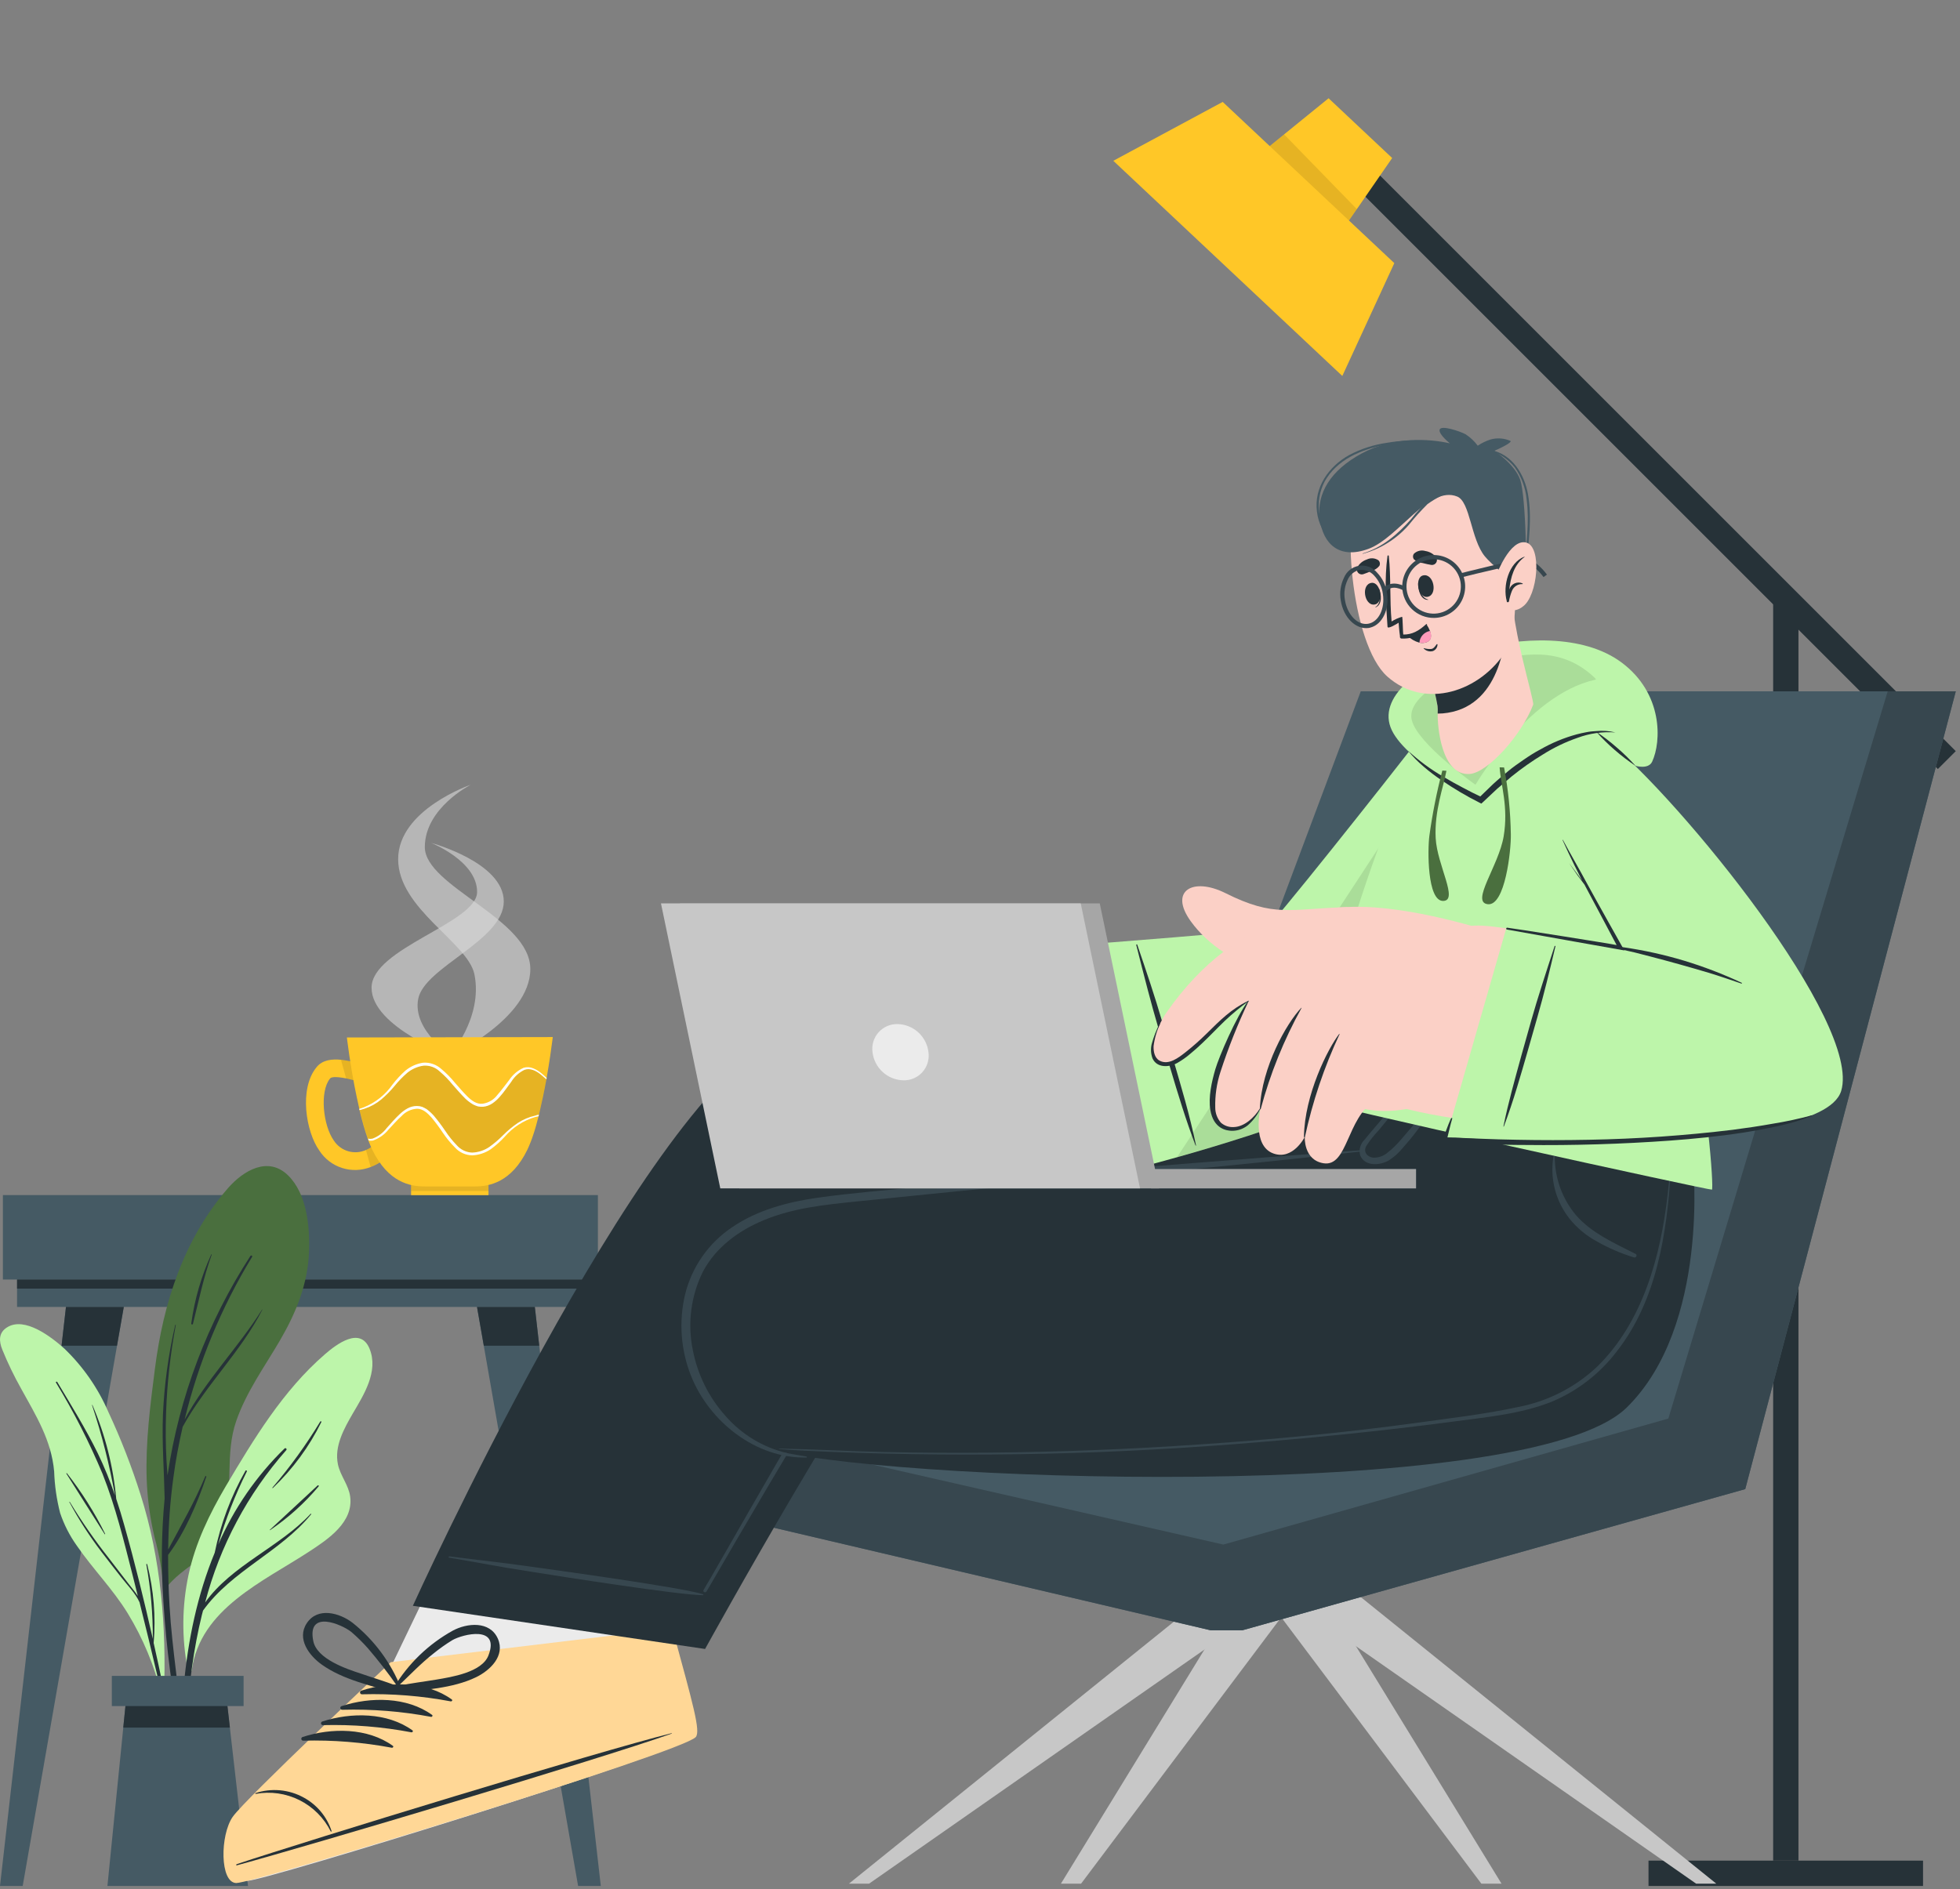 <svg width="418" height="403" viewBox="0 0 418 403" fill="none" xmlns="http://www.w3.org/2000/svg">
<rect x="0" y="0" width="418" height="403" fill="#808080" stroke="none"/>
<g id="6144339 1" clip-path="url(#clip0_102_136)">
<g id="Table">
<path id="Vector" d="M0.62 254.93H127.51V272.94H0.62V254.93Z" fill="#455A64"/>
<path id="Vector_2" d="M3.64 272.94H124.48V278.79H3.64V272.94Z" fill="#455A64"/>
<path id="Vector_3" d="M3.64 272.94H124.48V274.88H3.64V272.94Z" fill="#263238"/>
<path id="Vector_4" d="M123.29 402.3H128.13L114.06 278.79H101.73L123.29 402.3Z" fill="#455A64"/>
<path id="Vector_5" d="M101.73 278.79L103.18 287.06H115L114.06 278.79H101.73Z" fill="#263238"/>
<path id="Vector_6" d="M4.84 402.3H0L14.07 278.79H26.4L4.84 402.3Z" fill="#455A64"/>
<path id="Vector_7" d="M26.4 278.79L24.95 287.06H13.13L14.07 278.79H26.4Z" fill="#263238"/>
</g>
<g id="Plant">
<path id="Vector_8" d="M32.96 327.92C33.935 331.483 34.581 335.129 34.89 338.81C34.79 338.99 34.81 339.67 34.89 339.48C34.89 340.08 35.82 339.97 35.82 339.38C35.82 339 35.82 338.61 35.82 338.24C37.95 335.6 41.04 333.92 43.54 331.62C45.556 329.82 47.022 327.487 47.77 324.89C49.85 317.75 47.9 310.18 50.4 303.06C52.54 296.91 56.4 291.57 59.66 286.01C63.1 280.12 65.66 273.93 65.9 267.01C66.1 261.73 65.47 254.7 61.45 250.74C57.19 246.55 51.91 249.69 48.64 253.43C39.18 264.29 34.8 278.01 33.03 292.05C32.03 299.81 31.03 307.62 31.28 315.46C31.427 319.659 31.99 323.832 32.96 327.92V327.92Z" fill="#4A6F3E"/>
<path id="Vector_9" d="M34.85 341.66C34.332 334.332 34.419 326.974 35.11 319.66C35.105 319.647 35.102 319.634 35.102 319.62C35.102 319.606 35.105 319.593 35.11 319.58C34.99 313.64 34.52 307.71 34.75 301.76C35.037 295.32 35.914 288.92 37.37 282.64C37.37 282.57 37.5 282.59 37.49 282.64C36.327 288.812 35.635 295.063 35.42 301.34C35.3 304.7 35.32 308.06 35.5 311.42C35.55 312.51 35.66 313.61 35.73 314.71C38.202 298.015 44.235 282.048 53.42 267.89C53.55 267.7 53.89 267.89 53.77 268.1C47.206 278.86 42.349 290.573 39.37 302.82C43.92 294.39 50.79 287.46 55.89 279.36C55.89 279.31 55.99 279.36 55.96 279.36C51.38 288.36 43.82 295.49 38.96 304.36C38.13 307.98 37.44 311.63 36.96 315.31C36.277 320.355 35.913 325.439 35.87 330.53C38.64 325.35 41.51 320.39 43.78 314.91C43.84 314.77 44.05 314.91 44 315.01C42.07 320.7 39.48 326.83 35.85 331.69C35.85 335.29 35.94 338.89 36.15 342.49C36.72 352.09 38.36 361.57 39.15 371.14C39.157 371.198 39.14 371.257 39.103 371.303C39.067 371.349 39.014 371.378 38.955 371.385C38.897 371.392 38.838 371.375 38.792 371.338C38.746 371.302 38.717 371.248 38.71 371.19C36.757 361.445 35.468 351.579 34.85 341.66V341.66Z" fill="#263238"/>
<path id="Vector_10" d="M45.05 267.59C45.05 267.52 45.18 267.59 45.15 267.64C43.4 272.49 42.41 277.41 41.15 282.38C41.142 282.428 41.115 282.47 41.076 282.498C41.037 282.527 40.988 282.538 40.94 282.53C40.892 282.522 40.85 282.495 40.822 282.456C40.793 282.417 40.782 282.368 40.79 282.32C41.482 277.228 42.917 272.265 45.05 267.59V267.59Z" fill="#263238"/>
<path id="Vector_11" d="M0.5 287.92C1.657 290.765 2.993 293.534 4.5 296.21C7.66 301.95 10.96 307.21 11.55 313.89C11.651 316.877 12.077 319.845 12.82 322.74C13.652 325.21 14.841 327.545 16.35 329.67C19.78 334.67 24.05 338.95 27.23 344.13C30.525 349.527 32.961 355.404 34.45 361.55C34.53 361.89 35.06 361.8 34.98 361.46C34.979 361.437 34.979 361.413 34.98 361.39C34.986 361.367 34.986 361.343 34.98 361.32C35.49 347 34.34 332.56 29.98 318.84C28.073 312.807 25.775 306.904 23.1 301.17C20.903 296.101 17.722 291.52 13.74 287.69C11.07 285.29 5.29 280.74 1.5 283.15C-0.36 284.31 -0.22 286.14 0.5 287.92Z" fill="#BDF5AA"/>
<path id="Vector_12" d="M14.89 320.39C17.415 324.559 20.197 328.567 23.22 332.39C24.6 334.2 26.01 336 27.39 337.81C28.05 338.66 28.78 339.52 29.39 340.44C29.01 338.93 28.64 337.44 28.26 335.92C26.41 328.68 24.64 321.38 21.88 314.42C19.061 307.683 15.739 301.167 11.94 294.93C11.84 294.76 12.11 294.64 12.21 294.8C15.21 299.8 18.3 304.8 20.85 310C22.255 312.923 23.481 315.928 24.52 319C23.354 312.471 21.72 306.034 19.63 299.74C19.63 299.68 19.7 299.64 19.72 299.74C22.45 306.099 24.161 312.848 24.79 319.74V319.74C25.41 321.6 25.983 323.477 26.51 325.37C28.77 333.37 30.75 341.48 32.59 349.6C32.617 344.262 32.152 338.933 31.2 333.68C31.207 333.66 31.219 333.642 31.236 333.63C31.253 333.618 31.274 333.611 31.295 333.611C31.316 333.611 31.337 333.618 31.354 333.63C31.371 333.642 31.383 333.66 31.39 333.68C32.787 339.16 33.254 344.835 32.77 350.47C33.47 353.56 34.14 356.65 34.77 359.74C36.17 366.35 37.9 373.06 38.77 379.74C38.762 379.769 38.744 379.796 38.72 379.814C38.696 379.833 38.666 379.843 38.635 379.843C38.604 379.843 38.575 379.833 38.55 379.814C38.526 379.796 38.508 379.769 38.5 379.74C37.5 376.13 36.93 372.38 36.12 368.74C35.31 365.1 34.49 361.4 33.63 357.74C32.39 352.41 31.08 347.1 29.76 341.79C28.87 339.84 27.15 338.12 25.87 336.48C24.59 334.84 23.05 332.9 21.68 331.08C19.102 327.713 16.797 324.145 14.79 320.41C14.72 320.37 14.85 320.32 14.89 320.39Z" fill="#263238"/>
<path id="Vector_13" d="M14.28 314.27C17.432 318.293 20.163 322.629 22.43 327.21C22.43 327.27 22.36 327.33 22.33 327.27C19.59 322.98 16.89 318.65 14.16 314.35C14.1 314.28 14.23 314.2 14.28 314.27Z" fill="#263238"/>
<path id="Vector_14" d="M75.25 301.5C73.4 304.7 71.25 308.5 72.07 312.38C72.58 314.81 74.36 316.78 74.68 319.26C75.4 324.73 69.95 328.35 66 330.93C56.17 337.38 42.68 343.14 40.89 356.31C40.82 356.78 40.02 356.66 40.07 356.21C40.066 356.18 40.066 356.15 40.07 356.12C40.07 356.12 40.02 356.12 40.02 356.04C38.733 349.389 38.797 342.546 40.21 335.92C41.68 329.12 44.64 323.02 48.14 317.05C54.1 307 60.35 296.62 69.3 288.88C71.77 286.74 76.85 282.88 78.82 287.72C80.79 292.56 77.53 297.61 75.25 301.5Z" fill="#BDF5AA"/>
<path id="Vector_15" d="M66.25 322.91C59.73 329.97 49.36 333.91 43.75 341.84C46.885 329.804 52.808 318.674 61.04 309.35C61.088 309.302 61.115 309.237 61.115 309.17C61.115 309.102 61.088 309.038 61.04 308.99C60.992 308.942 60.928 308.915 60.86 308.915C60.793 308.915 60.728 308.942 60.68 308.99C54.681 314.828 49.882 321.781 46.55 329.46C48.101 324.098 50.139 318.89 52.64 313.9C52.73 313.71 52.46 313.54 52.35 313.73C49.254 319.177 47.04 325.08 45.79 331.22C38.4 349.13 37.71 370.12 39.26 389C39.26 389.26 39.69 389.27 39.68 389C39.26 374.12 39.5 359 43.06 344.47L43.3 343.56C49.4 335.05 59.73 331.11 66.36 323.02C66.369 323.005 66.373 322.987 66.371 322.969C66.369 322.951 66.361 322.934 66.348 322.922C66.336 322.909 66.319 322.901 66.301 322.899C66.283 322.897 66.265 322.901 66.25 322.91Z" fill="#263238"/>
<path id="Vector_16" d="M67.76 316.85C64.34 319.99 60.97 323.2 57.54 326.34C57.54 326.34 57.54 326.43 57.59 326.41C61.467 323.786 64.961 320.636 67.97 317.05C67.986 317.021 67.992 316.987 67.987 316.955C67.982 316.922 67.966 316.892 67.942 316.869C67.918 316.846 67.887 316.832 67.855 316.829C67.822 316.825 67.788 316.833 67.76 316.85V316.85Z" fill="#263238"/>
<path id="Vector_17" d="M68.3 303.24C65.287 308.205 61.876 312.917 58.1 317.33C58.088 317.342 58.081 317.358 58.081 317.375C58.081 317.392 58.088 317.408 58.1 317.42C58.112 317.432 58.128 317.439 58.145 317.439C58.162 317.439 58.178 317.432 58.19 317.42C62.437 313.375 65.938 308.612 68.53 303.35C68.545 303.319 68.546 303.284 68.535 303.253C68.524 303.221 68.501 303.195 68.47 303.18C68.439 303.165 68.404 303.164 68.373 303.175C68.341 303.186 68.315 303.209 68.3 303.24V303.24Z" fill="#263238"/>
<path id="Vector_18" d="M52.89 402.3H22.91L26.95 361.96H48.27L52.89 402.3Z" fill="#455A64"/>
<path id="Vector_19" d="M49.03 368.52H26.29L26.95 361.96H48.28L49.03 368.52Z" fill="#263238"/>
<path id="Vector_20" d="M51.95 363.93H23.85V357.49H51.95V363.93Z" fill="#455A64"/>
</g>
<g id="Lamp">
<path id="Vector_21" d="M378.15 127.25H383.55V396.9H378.15V127.25Z" fill="#263238"/>
<path id="Vector_22" d="M288.766 31.898L417.098 160.23L413.28 164.049L284.947 35.716L288.766 31.898Z" fill="#263238"/>
<path id="Vector_23" d="M410.12 396.9V402.3H351.57V396.9H410.12Z" fill="#263238"/>
<path id="Vector_24" d="M284.4 51.8L266.3 34.8L283.34 20.96L296.9 33.71L284.4 51.8Z" fill="#FFC727"/>
<path id="Vector_25" opacity="0.1" d="M266.3 34.8L284.4 51.8L289.37 44.61L273.86 28.67L266.3 34.8Z" fill="black"/>
<path id="Vector_26" d="M286.27 80.2L237.43 34.3L260.76 21.74L297.36 56.13L286.27 80.2Z" fill="#FFC727"/>
</g>
<g id="Mug">
<path id="Vector_27" opacity="0.6" d="M95.74 225.41C95.74 225.41 113.1 217.42 113.1 206.7C113.1 195.98 90.6 189.08 90.6 180.7C90.6 172.32 100.41 167.39 100.41 167.39C100.41 167.39 84.91 172.69 84.91 183.28C84.91 193.87 99.75 201.06 101.17 207.8C103.1 217.17 95.74 225.41 95.74 225.41Z" fill="#DBDBDB"/>
<path id="Vector_28" opacity="0.6" d="M96.6 225.41C96.6 225.41 79.24 219.12 79.24 210.7C79.24 202.28 101.75 196.85 101.75 190.26C101.75 183.67 91.94 179.8 91.94 179.8C91.94 179.8 107.44 183.97 107.44 192.3C107.44 200.63 90.44 206.3 89.18 213.12C87.92 219.94 96.6 225.41 96.6 225.41Z" fill="#DBDBDB"/>
<path id="Vector_29" d="M87.67 252.36H104.18V254.94H87.67V252.36Z" fill="#FFC727"/>
<path id="Vector_30" opacity="0.1" d="M87.67 252.36H104.18V254.06H87.67V252.36Z" fill="black"/>
<path id="Vector_31" d="M68.1 245.43C69.242 247.2 70.965 248.516 72.973 249.153C74.98 249.79 77.147 249.708 79.1 248.92C79.921 248.603 80.702 248.194 81.43 247.7L79.33 244.59C78.939 244.86 78.524 245.095 78.09 245.29C76.892 245.843 75.534 245.946 74.267 245.578C72.999 245.211 71.907 244.398 71.19 243.29C68.92 240.11 68.11 232.84 70.4 230.05C70.56 229.84 71.22 229.52 73.88 230.05C74.37 230.16 74.88 230.29 75.55 230.46C76.039 230.628 76.546 230.735 77.06 230.78L77.13 228.92L77.31 227.05C77.14 227.05 76.87 226.95 76.52 226.85C75.294 226.488 74.04 226.227 72.77 226.07C70.82 225.87 68.77 226.07 67.51 227.65C63.73 232.22 65.24 241.44 68.1 245.43Z" fill="#FFC727"/>
<path id="Vector_32" opacity="0.1" d="M79.28 244.59C78.889 244.86 78.474 245.095 78.04 245.29L79.04 248.92C79.861 248.603 80.642 248.194 81.37 247.7L79.28 244.59Z" fill="black"/>
<path id="Vector_33" opacity="0.1" d="M72.72 226.08L73.83 230.08C74.32 230.19 74.83 230.32 75.5 230.49C75.989 230.658 76.496 230.765 77.01 230.81L77.08 228.95L77.26 227.08C77.09 227.08 76.82 226.98 76.47 226.88C75.244 226.511 73.99 226.243 72.72 226.08V226.08Z" fill="black"/>
<path id="Vector_34" d="M117.89 221.22C117.89 221.22 117.74 222.45 117.46 224.38C117.41 224.68 117.37 225 117.32 225.38C117.12 226.71 116.87 228.28 116.57 229.98C116.57 230.07 116.57 230.17 116.52 230.27C116.08 232.7 115.52 235.35 114.93 237.84C114.93 237.96 114.86 238.06 114.84 238.17C114.67 238.84 114.49 239.5 114.31 240.17C114.13 240.84 113.93 241.42 113.74 242.02C113.387 243.107 112.97 244.172 112.49 245.21C109.06 252.29 104.28 253.08 101.32 253.08H90.52C87.52 253.08 82.78 252.29 79.37 245.21L79.06 244.51C78.99 244.34 78.91 244.16 78.84 243.98C78.77 243.8 78.69 243.62 78.62 243.43C78.55 243.24 78.52 243.15 78.47 243.03C77.765 241.018 77.174 238.968 76.7 236.89C76.672 236.805 76.649 236.718 76.63 236.63C76.63 236.63 76.63 236.57 76.63 236.53C76.42 235.65 76.23 234.76 76.05 233.88C75.74 232.43 75.47 231.01 75.23 229.65C75.13 229.03 75.03 228.43 74.92 227.84C74.92 227.68 74.87 227.52 74.85 227.37C74.78 226.98 74.72 226.59 74.67 226.23C74.62 225.87 74.56 225.52 74.51 225.23C74.46 224.94 74.42 224.57 74.37 224.23C74.11 222.43 73.98 221.31 73.98 221.31L117.89 221.22Z" fill="#FFC727"/>
<path id="Vector_35" opacity="0.1" d="M116.52 230.22C116.08 232.65 115.52 235.3 114.93 237.79C114.66 237.79 114.39 237.88 114.11 237.95C112.791 238.257 111.537 238.799 110.41 239.55C109.298 240.311 108.26 241.175 107.31 242.13C106.387 243.069 105.383 243.926 104.31 244.69C103.236 245.41 101.983 245.819 100.69 245.87C100.062 245.849 99.444 245.699 98.876 245.429C98.308 245.159 97.802 244.775 97.39 244.3C96.476 243.356 95.653 242.328 94.93 241.23C94.177 240.112 93.365 239.034 92.5 238C92.039 237.483 91.526 237.014 90.97 236.6C90.664 236.417 90.347 236.253 90.02 236.11C89.671 235.997 89.307 235.936 88.94 235.93C88.22 235.919 87.509 236.099 86.88 236.45C86.277 236.788 85.719 237.201 85.22 237.68C84.22 238.59 83.36 239.68 82.47 240.62C81.687 241.655 80.626 242.446 79.41 242.9C79.103 242.96 78.787 242.96 78.48 242.9C77.775 240.888 77.184 238.838 76.71 236.76C77.06 236.67 77.42 236.58 77.77 236.46C79.061 236.037 80.262 235.376 81.31 234.51C82.34 233.64 83.291 232.679 84.15 231.64C84.978 230.615 85.895 229.664 86.89 228.8C87.891 227.981 89.099 227.455 90.38 227.28C91.007 227.236 91.635 227.324 92.226 227.538C92.817 227.751 93.356 228.086 93.81 228.52C94.81 229.368 95.727 230.309 96.55 231.33C97.43 232.33 98.3 233.33 99.29 234.33C99.794 234.806 100.351 235.222 100.95 235.57C101.272 235.73 101.606 235.864 101.95 235.97C102.312 236.041 102.681 236.068 103.05 236.05C103.768 235.98 104.456 235.729 105.05 235.32C105.62 234.927 106.137 234.464 106.59 233.94C107.5 232.94 108.24 231.81 109.04 230.75C109.715 229.642 110.694 228.75 111.86 228.18C113.07 227.75 114.36 228.42 115.37 229.18C115.74 229.56 116.1 229.89 116.52 230.22Z" fill="black"/>
<path id="Vector_36" d="M116.57 229.93C116.57 230.02 116.57 230.12 116.52 230.22C116.13 229.89 115.74 229.56 115.34 229.22C114.34 228.42 113.04 227.75 111.83 228.22C110.664 228.79 109.686 229.682 109.01 230.79C108.21 231.85 107.47 232.97 106.56 233.98C106.108 234.504 105.59 234.968 105.02 235.36C104.426 235.769 103.738 236.02 103.02 236.09C102.652 236.108 102.282 236.081 101.92 236.01C101.576 235.904 101.242 235.77 100.92 235.61C100.321 235.262 99.764 234.846 99.26 234.37C98.26 233.37 97.4 232.37 96.52 231.37C95.697 230.349 94.78 229.408 93.78 228.56C93.326 228.126 92.787 227.791 92.196 227.578C91.605 227.364 90.977 227.277 90.35 227.32C89.069 227.495 87.861 228.021 86.86 228.84C85.865 229.704 84.948 230.655 84.12 231.68C83.261 232.719 82.31 233.68 81.28 234.55C80.232 235.416 79.032 236.077 77.74 236.5C77.39 236.62 77.03 236.71 76.68 236.8C76.652 236.715 76.629 236.628 76.61 236.54C76.95 236.44 77.3 236.33 77.61 236.2C80.067 235.212 82.183 233.53 83.7 231.36C84.532 230.276 85.463 229.272 86.48 228.36C87.56 227.48 88.854 226.904 90.23 226.69C90.938 226.637 91.649 226.729 92.32 226.962C92.99 227.194 93.606 227.561 94.13 228.04C95.171 228.906 96.125 229.87 96.98 230.92C97.86 231.92 98.7 232.92 99.65 233.86C100.6 234.8 101.65 235.58 102.93 235.44C103.555 235.349 104.157 235.135 104.699 234.811C105.241 234.486 105.714 234.058 106.09 233.55C106.97 232.55 107.73 231.49 108.56 230.43C109.32 229.269 110.395 228.35 111.66 227.78C112.345 227.57 113.083 227.613 113.74 227.9C114.378 228.158 114.969 228.52 115.49 228.97C115.9 229.31 116.23 229.6 116.57 229.93Z" fill="white"/>
<path id="Vector_37" d="M114.93 237.79C114.93 237.91 114.86 238.01 114.84 238.12L114.19 238.26C111.648 239.011 109.375 240.476 107.64 242.48C106.733 243.472 105.728 244.37 104.64 245.16C103.479 245.939 102.127 246.385 100.73 246.45C100.022 246.442 99.323 246.286 98.679 245.991C98.035 245.697 97.46 245.27 96.99 244.74C96.035 243.778 95.175 242.726 94.42 241.6C93.687 240.496 92.896 239.431 92.05 238.41C91.21 237.46 90.18 236.5 88.95 236.51C87.675 236.578 86.479 237.146 85.62 238.09C84.62 238.97 83.78 239.99 82.85 240.96C81.982 242.037 80.828 242.848 79.52 243.3C79.232 243.345 78.938 243.345 78.65 243.3C78.65 243.17 78.55 243.02 78.5 242.9C78.807 242.96 79.123 242.96 79.43 242.9C80.646 242.446 81.707 241.655 82.49 240.62C83.38 239.62 84.24 238.62 85.24 237.68C85.739 237.201 86.297 236.788 86.9 236.45C87.529 236.099 88.24 235.919 88.96 235.93C89.327 235.936 89.691 235.997 90.04 236.11C90.367 236.253 90.684 236.417 90.99 236.6C91.546 237.014 92.059 237.483 92.52 238C93.386 239.034 94.197 240.112 94.95 241.23C95.673 242.328 96.496 243.356 97.41 244.3C97.823 244.775 98.329 245.159 98.896 245.429C99.464 245.699 100.082 245.849 100.71 245.87C102.003 245.819 103.256 245.41 104.33 244.69C105.403 243.926 106.407 243.069 107.33 242.13C108.281 241.175 109.318 240.311 110.43 239.55C111.552 238.82 112.795 238.295 114.1 238C114.39 237.88 114.66 237.83 114.93 237.79Z" fill="white"/>
</g>
<g id="Character">
<path id="Vector_38" d="M289.66 340.24L366.02 401.81H361.72L273.53 340.24H289.66Z" fill="#C7C7C7"/>
<path id="Vector_39" d="M282.49 340.24L320.22 401.81H315.92L269.67 340.24H282.49Z" fill="#C7C7C7"/>
<path id="Vector_40" d="M263.99 340.24L226.26 401.81H230.56L276.81 340.24H263.99Z" fill="#C7C7C7"/>
<path id="Vector_41" d="M257.4 340.24L181.05 401.81H185.35L273.53 340.24H257.4Z" fill="#C7C7C7"/>
<path id="Vector_42" d="M129.97 317.65V299.64L234.82 295.34L290.2 147.47H417.1L372.2 317.65L264.93 347.77H258.21L129.97 317.65Z" fill="#455A64"/>
<path id="Vector_43" d="M417.1 147.47H402.58L355.8 302.6L260.9 329.48L129.97 299.64V317.65L258.21 347.77H264.93L372.2 317.65L417.1 147.47Z" fill="#37474F"/>
<path id="Vector_44" d="M52.85 401.19C56.24 401.27 143.98 374.14 146.67 371C146.96 370.65 145.59 357.66 143.33 347.34C143.22 346.85 174.49 305.88 174.49 305.88L117.96 283.88L90.91 339.88L83.91 354.45C83.91 354.45 54.64 383.87 52.05 387.64C49.46 391.41 49.47 401.11 52.85 401.19Z" fill="#EBEBEB"/>
<path id="Vector_45" d="M50.38 401.68C53.91 401.78 145.51 373.81 148.38 370.54C149.46 369.3 147.82 363.64 143.38 347.34L83.32 354.57C83.32 354.57 52.32 383.68 49.62 387.57C46.92 391.46 46.86 401.59 50.38 401.68Z" fill="#FFD796"/>
<path id="Vector_46" d="M50.58 397.62C65.82 392.55 127.77 373.56 143.22 369.72C143.34 369.72 143.37 369.72 143.22 369.81C128.22 375.16 66.12 393.65 50.63 397.87C50.33 398 50.26 397.72 50.58 397.62Z" fill="#263238"/>
<path id="Vector_47" d="M54.45 382.51C56.143 381.943 57.936 381.734 59.714 381.896C61.492 382.058 63.217 382.587 64.78 383.45C67.605 384.987 69.731 387.55 70.72 390.61C70.72 390.7 70.58 390.75 70.53 390.66C69.087 387.775 66.748 385.436 63.863 383.994C60.978 382.552 57.704 382.083 54.53 382.66C54.513 382.659 54.497 382.653 54.483 382.644C54.468 382.635 54.456 382.622 54.449 382.607C54.44 382.592 54.436 382.575 54.437 382.558C54.437 382.541 54.442 382.525 54.45 382.51V382.51Z" fill="#263238"/>
<path id="Vector_48" d="M77.1 360.63C83.22 358.63 91.01 358.63 96.36 362.53C96.57 362.68 96.36 362.97 96.14 362.93C89.905 361.752 83.562 361.246 77.22 361.42C77.118 361.43 77.016 361.401 76.934 361.338C76.853 361.275 76.799 361.184 76.784 361.082C76.768 360.981 76.793 360.877 76.851 360.793C76.91 360.709 76.999 360.65 77.1 360.63V360.63Z" fill="#263238"/>
<path id="Vector_49" d="M72.89 363.93C79.01 361.93 86.8 361.93 92.15 365.82C92.36 365.97 92.15 366.27 91.93 366.23C85.695 365.052 79.353 364.546 73.01 364.72C72.908 364.731 72.806 364.701 72.724 364.638C72.643 364.575 72.589 364.484 72.574 364.382C72.558 364.281 72.583 364.177 72.641 364.093C72.7 364.009 72.789 363.95 72.89 363.93V363.93Z" fill="#263238"/>
<path id="Vector_50" d="M68.71 367.23C74.83 365.23 82.62 365.23 87.97 369.12C88.18 369.27 87.97 369.56 87.75 369.53C81.516 368.346 75.173 367.833 68.83 368C68.74 367.993 68.655 367.956 68.588 367.895C68.522 367.834 68.478 367.752 68.464 367.663C68.45 367.573 68.467 367.482 68.512 367.404C68.556 367.325 68.626 367.264 68.71 367.23V367.23Z" fill="#263238"/>
<path id="Vector_51" d="M64.53 370.53C70.65 368.53 78.44 368.53 83.79 372.42C84 372.57 83.79 372.86 83.57 372.82C77.335 371.647 70.993 371.141 64.65 371.31C64.555 371.309 64.464 371.274 64.393 371.212C64.321 371.15 64.274 371.064 64.26 370.971C64.245 370.877 64.265 370.782 64.314 370.701C64.364 370.62 64.44 370.56 64.53 370.53V370.53Z" fill="#263238"/>
<path id="Vector_52" d="M65.42 346.26C67.74 342.73 72.42 344.05 75.17 346.15C79.797 349.827 83.376 354.655 85.55 360.15C85.562 360.174 85.567 360.201 85.566 360.228C85.565 360.254 85.557 360.28 85.543 360.303C85.529 360.326 85.509 360.345 85.486 360.359C85.463 360.372 85.437 360.379 85.41 360.38C85.421 360.503 85.402 360.626 85.356 360.741C85.31 360.855 85.239 360.957 85.146 361.039C85.054 361.12 84.944 361.179 84.825 361.211C84.706 361.242 84.581 361.245 84.46 361.22C79.16 359.53 73.28 358.38 68.66 355.11C65.96 353.21 63.22 349.6 65.42 346.26ZM76.95 357C79.53 357.9 82.15 358.66 84.7 359.65C82.757 356.864 80.674 354.177 78.46 351.6C77.368 350.37 76.196 349.214 74.95 348.14C72.95 346.52 65.39 343.22 66.82 350.09C67.61 353.9 73.87 356 76.95 357Z" fill="#263238"/>
<path id="Vector_53" d="M101.52 357.78C96.42 360.23 90.43 360.39 84.92 361.18C84.794 361.188 84.669 361.166 84.554 361.116C84.439 361.065 84.337 360.987 84.259 360.889C84.18 360.791 84.126 360.675 84.102 360.552C84.078 360.428 84.084 360.301 84.12 360.18C84.095 360.173 84.072 360.16 84.053 360.143C84.033 360.125 84.018 360.104 84.009 360.08C83.999 360.055 83.995 360.029 83.997 360.003C83.999 359.977 84.007 359.952 84.02 359.93C87.075 354.866 91.406 350.694 96.58 347.83C99.58 346.22 104.47 345.69 106.18 349.56C107.79 353.23 104.49 356.34 101.52 357.78ZM104.16 353.15C106.71 346.6 98.67 348.59 96.47 349.87C95.076 350.725 93.74 351.671 92.47 352.7C89.78 354.81 87.47 357.25 84.98 359.61C87.66 359.05 90.37 358.73 93.07 358.28C96.24 357.74 102.75 356.75 104.16 353.15Z" fill="#263238"/>
<path id="Vector_54" d="M88.05 342.54L150.37 351.75C150.37 351.75 184.38 290 198.1 274.64C198.875 273.759 199.718 272.94 200.62 272.19V272.19C202.041 271.548 203.565 271.165 205.12 271.06V271.06C223.55 268.82 285.57 274.84 328.42 272.06L308.42 245.3L299.55 233.44C251.27 227.93 192.02 208.19 165.29 221.6C136.32 236.15 88.05 342.54 88.05 342.54Z" fill="#263238"/>
<path id="Vector_55" d="M95.86 332C106.46 333.36 103.43 332.83 114.01 334.3C119.19 335.03 145.21 338.6 149.93 340.07C150.03 340.07 150.01 340.28 149.93 340.28C144.99 340.28 119.05 336.19 113.88 335.37C103.33 333.7 106.38 334.07 95.88 332.29C95.858 332.297 95.835 332.299 95.813 332.296C95.79 332.293 95.768 332.285 95.749 332.272C95.731 332.259 95.715 332.242 95.703 332.223C95.692 332.203 95.685 332.181 95.683 332.158C95.682 332.135 95.686 332.112 95.694 332.091C95.703 332.07 95.716 332.051 95.733 332.036C95.75 332.02 95.77 332.009 95.793 332.003C95.814 331.997 95.838 331.996 95.86 332V332Z" fill="#37474F"/>
<path id="Vector_56" d="M150.05 339.16C157.1 327.37 189.21 269.16 195.6 266.88C201.42 264.8 317.81 267.22 319.53 267.23C319.65 267.23 319.66 267.42 319.53 267.42C305.75 267.24 199.37 266.86 196.33 268.06C190.03 270.56 151.63 338.06 150.68 339.48C150.44 339.86 149.81 339.57 150.05 339.16Z" fill="#37474F"/>
<path id="Vector_57" d="M361.05 247.7C361.05 247.7 364.73 282.79 346.92 300.25C325.61 321.14 184.92 315.86 163.17 308.82C141.42 301.78 140.7 266.6 164.52 258.45C187.18 250.7 287.68 246.25 290.1 245.3C292.52 244.35 299.45 233.23 299.45 233.23L361.05 247.7Z" fill="#263238"/>
<path id="Vector_58" d="M331.29 246.71C331.29 246.54 331.58 246.59 331.58 246.71C331.563 251.28 333.165 255.708 336.1 259.21C339.44 263.06 344.36 265.21 348.82 267.48C349.25 267.69 348.92 268.36 348.48 268.23C345.737 267.392 343.095 266.255 340.6 264.84C338.313 263.615 336.299 261.937 334.68 259.91C333.232 258.064 332.183 255.938 331.599 253.666C331.015 251.394 330.91 249.025 331.29 246.71V246.71Z" fill="#37474F"/>
<path id="Vector_59" d="M291.02 243.11C292.02 241.84 293.1 240.63 294.14 239.39C296.59 236.47 299.06 233.54 301.63 230.72C301.88 230.45 302.36 230.83 302.13 231.12C300.4 233.39 298.56 235.58 296.76 237.79C295.83 238.92 294.91 240.05 293.97 241.18C292.996 242.191 292.126 243.297 291.37 244.48C290.7 245.73 291.58 246.81 292.88 246.95C294.036 246.977 295.16 246.562 296.02 245.79C298.02 244.24 299.65 242.01 301.34 240.11C302.34 238.94 303.4 237.78 304.45 236.63C305.5 235.48 306.76 234.25 307.87 233.03C307.888 233.018 307.909 233.011 307.931 233.012C307.953 233.012 307.973 233.02 307.99 233.034C308.007 233.047 308.019 233.066 308.025 233.087C308.03 233.108 308.029 233.13 308.02 233.15C307.02 234.48 306.15 235.88 305.17 237.21C304.19 238.54 303.17 239.87 302.17 241.21C301.17 242.55 300.23 243.66 299.17 244.86C298.324 245.912 297.31 246.817 296.17 247.54C294.31 248.63 291.07 248.87 290.08 246.46C289.92 245.869 289.922 245.245 290.088 244.655C290.253 244.065 290.575 243.531 291.02 243.11Z" fill="#37474F"/>
<path id="Vector_60" d="M166.16 309C173.66 309.14 181.16 309.58 188.67 309.74C196.18 309.9 203.56 309.94 211 309.87C225.947 309.73 240.887 309.147 255.82 308.12C270.9 307.12 287.16 305.58 302.14 303.51C309.3 302.51 316.57 301.69 323.65 300.16C330.028 298.959 335.928 295.953 340.65 291.5C350.31 282 354.1 268.21 355.63 255C355.84 253.23 356.01 251.45 356.16 249.67C356.16 249.646 356.17 249.623 356.186 249.606C356.203 249.589 356.226 249.58 356.25 249.58C356.274 249.58 356.297 249.589 356.314 249.606C356.331 249.623 356.34 249.646 356.34 249.67C355.46 263.22 353.34 277.35 344.83 288.24C341.232 292.986 336.444 296.698 330.95 299C324.25 301.68 316.8 302.31 309.72 303.27C294.72 305.27 278.36 306.89 263.24 308.06C248.12 309.23 232.76 309.98 217.5 310.2C202.24 310.42 186.97 310.2 171.73 309.46C169.87 309.37 168.01 309.26 166.15 309.1C166.142 309.084 166.138 309.066 166.14 309.048C166.142 309.031 166.149 309.014 166.16 309V309Z" fill="#37474F"/>
<path id="Vector_61" d="M146.1 276.15C147.534 270.271 151.12 265.144 156.15 261.78C161.55 258.09 168.01 256.41 174.41 255.48C181.64 254.48 188.97 253.89 196.25 253.18C211.183 251.727 226.123 250.393 241.07 249.18C256.01 247.95 288.19 245.46 290 245.39C290.16 245.39 290.19 245.65 290 245.66C275.58 247.27 262.46 248.66 248 249.96C233.54 251.26 219 252.66 204.45 254.09C197.217 254.81 189.99 255.54 182.77 256.28C176.07 256.97 169.18 257.65 162.9 260.28C157.51 262.5 152.66 266.07 149.9 271.28C147.346 276.449 146.59 282.322 147.75 287.97C148.758 293.219 151.178 298.094 154.75 302.07C158.178 305.998 162.747 308.757 167.82 309.96C169.14 310.25 170.74 310.45 171.95 310.69C172.04 310.69 172.14 310.91 172.04 310.91C161.24 311.18 151.25 303.29 147.35 293.43C145.177 287.933 144.741 281.902 146.1 276.15V276.15Z" fill="#37474F"/>
<path id="Vector_62" d="M319.1 161.33C311.95 189.33 297.74 222.8 291.9 228.15C284.5 234.91 239.25 243.78 236.9 244.01C232.98 244.39 224.9 204.06 228.56 204.14C238.24 204.36 268.06 201.33 270.2 199.23C272.34 197.13 287.56 178.86 303.2 158.23C313.88 144.05 323.49 143.94 319.1 161.33Z" fill="#EB9481"/>
<path id="Vector_63" d="M240.49 242.33C239.84 242.64 230.49 247.05 224.8 248.56C220.53 249.69 208.15 252.61 206.44 248.03C205.27 244.9 212.35 242.33 217.32 240.4C219.93 239.4 223.19 236.75 222.47 235.06C221.2 232.12 214.47 234.88 210.01 237.33C201.41 242.05 189.9 250.65 184.83 246.22C182.91 244.55 185.25 241.64 188.65 238.82C183.17 242.07 177.35 244.71 175.14 242.94C173.88 241.94 173.85 240.58 174.6 239.06C172.92 239.56 171.45 239.42 170.45 238.31C168.74 236.43 169.66 233.74 171.65 231.01C171.321 230.965 171.007 230.842 170.735 230.653C170.462 230.464 170.238 230.212 170.08 229.92C166.5 224.17 185.49 208.35 191.96 206.98C210.96 202.98 230.91 204.25 230.91 204.25C238.2 210.37 240.51 242.32 240.49 242.33Z" fill="#EB9481"/>
<path id="Vector_64" d="M213.1 224.24C208.578 224.839 204.235 226.393 200.36 228.8C195.49 231.8 192.21 235.48 188.1 239.12C187.99 239.21 188.1 239.38 188.25 239.29C190.25 237.56 198.31 231.08 200.4 229.61C204.18 226.91 208.522 225.102 213.1 224.32V224.24Z" fill="#263238"/>
<path id="Vector_65" d="M209.75 216.13C204.75 217.37 199.62 218.62 194.95 220.86C189.83 223.32 185.78 227.42 181.79 231.36C179.403 233.727 177.07 236.15 174.79 238.63C174.69 238.73 174.79 238.9 174.93 238.8C178.983 234.72 183.15 230.767 187.43 226.94C191.38 223.363 195.999 220.603 201.02 218.82C203.9 217.82 206.84 217.01 209.78 216.22L209.75 216.13Z" fill="#263238"/>
<path id="Vector_66" d="M204.61 209C199.75 209.88 195.52 210.62 191.18 213.11C185.43 216.4 179.82 222.05 177.85 224.05C175.68 226.26 173.58 228.54 171.52 230.86C171.44 230.95 171.6 231.1 171.69 231C176.404 225.929 181.445 221.172 186.78 216.76C189.287 214.618 192.11 212.878 195.15 211.6C198.229 210.478 201.397 209.618 204.62 209.03C204.62 209.03 204.63 209 204.61 209Z" fill="#263238"/>
<path id="Vector_67" d="M231.65 201.44L245.24 248.44C245.24 248.44 285.36 238.02 292.82 230.34C300.28 222.66 314.7 182.42 319.1 162.86C323.5 143.3 313.57 143.55 304.1 155.72C294.63 167.89 271.29 197.38 270 198C268.71 198.62 231.65 201.44 231.65 201.44Z" fill="#BDF5AA"/>
<path id="Vector_68" d="M249.56 227.79C247.91 222.25 246.22 216.72 244.77 211.12C243.95 207.94 243.11 204.76 242.32 201.57C242.32 201.45 242.49 201.38 242.53 201.5C244.41 207 246.28 212.5 247.9 218.09C249.52 223.68 251.18 229.18 252.73 234.75C253.61 237.92 254.39 241.1 255.07 244.32C255.07 244.39 254.98 244.42 254.96 244.32C252.9 238.92 251.22 233.37 249.56 227.79Z" fill="#263238"/>
<path id="Vector_69" opacity="0.1" d="M251.03 246.84C262.41 243.63 287.13 236.17 292.83 230.32C300.29 222.63 314.7 182.42 319.13 162.86C321.25 153.47 320.06 148.64 317.2 147.52C316.889 147.668 316.585 147.832 316.29 148.01C301.57 168.25 271.01 216.57 251.03 246.84Z" fill="black"/>
<path id="Vector_70" d="M365.1 253.77C364.88 254 280.1 235.43 279.3 234.44C278.2 233.05 293.36 169.29 309.3 150.26C313.3 145.51 326.03 145.84 331.73 150.64C360 174.44 365.91 253 365.1 253.77Z" fill="#BDF5AA"/>
<path id="Vector_71" d="M338.36 155.2C355.27 168.2 399.83 220.79 390.52 233.27C381.21 245.75 317.36 241.59 298.73 236.22C293.18 234.63 307.4 199.37 313.32 197.62C318.24 196.17 345.89 203.62 346.38 202.07C346.95 200.26 340.82 188.6 330.95 167.3C319.56 142.74 330.89 149.45 338.36 155.2Z" fill="#FBD0C6"/>
<path id="Vector_72" d="M287.33 193.51C275.01 193.83 271.9 195.8 261.33 190.51C254.41 187.06 249.24 189.99 253.94 196.51C261.63 207.18 277.61 210.11 283.44 209.51L287.33 193.51Z" fill="#FBD0C6"/>
<path id="Vector_73" d="M321.24 199.81C321.24 199.81 306.46 194.54 293.3 193.58C284.2 192.91 264.23 193.67 248.72 216.06C245.04 221.37 243.56 231.55 252.72 225.06C259.23 220.45 261.96 215.56 266.23 213.57C266.23 213.57 265.89 226.73 271.35 230.21C276.128 233.255 281.117 235.955 286.28 238.29C286.926 237.444 287.514 236.555 288.04 235.63C288.04 235.63 293.45 238.4 302.39 236.03L321.24 199.81Z" fill="#FBD0C6"/>
<path id="Vector_74" d="M284.51 194.33C280.69 197.2 272.69 203.43 267.91 210.8C262.61 218.99 254.6 236.19 260.69 240.04C265.15 242.87 268.78 236.57 268.78 236.57C268.78 236.57 266.97 244.38 271.56 246.05C275.74 247.57 278.26 242.53 278.26 242.53C278.26 242.53 277.98 247.45 282.26 248.14C287.44 248.97 287.19 238.51 293.16 234.82C294.53 234 284.51 194.33 284.51 194.33Z" fill="#FBD0C6"/>
<path id="Vector_75" d="M277.5 215C274.35 218.3 269.1 227.61 268.69 236.43C268.69 236.63 268.82 236.75 268.87 236.56C270.882 229.045 273.808 221.804 277.58 215C277.58 215 277.53 214.93 277.5 215Z" fill="#263238"/>
<path id="Vector_76" d="M285.61 220.55C283.18 223.68 278.21 233.55 278.09 242.47C278.09 242.67 278.24 242.78 278.28 242.59C279.91 235 282.396 227.619 285.69 220.59C285.69 220.59 285.64 220.51 285.61 220.55Z" fill="#263238"/>
<path id="Vector_77" d="M266.22 213.49C262.49 215.29 260.22 217.64 257.32 220.49C255.886 221.907 254.373 223.242 252.79 224.49C251.34 225.62 249.2 227.31 247.27 226.24C246.2 225.64 245.98 224.24 246.02 223.15C246.231 221.479 246.707 219.852 247.43 218.33C247.43 218.27 247.36 218.22 247.33 218.28C246.62 219.677 246.051 221.141 245.63 222.65C245.367 223.682 245.423 224.77 245.79 225.77C246.72 227.84 249.32 227.7 251.03 226.77C252.041 226.199 252.992 225.529 253.87 224.77C254.73 224.07 255.56 223.32 256.36 222.56C258.02 220.99 259.59 219.32 261.23 217.74C262.828 216.232 264.521 214.829 266.3 213.54C266.37 213.56 266.29 213.45 266.22 213.49Z" fill="#263238"/>
<path id="Vector_78" d="M260.28 228.65C261.955 223.5 263.959 218.463 266.28 213.57C266.28 213.5 266.23 213.44 266.19 213.5C263.61 216.91 259.97 225.42 259.19 228.08C258.41 230.74 257.67 234.08 258.12 236.76C258.8 240.86 261.65 241.19 262.69 241.22C263.919 241.237 265.116 240.831 266.08 240.07C267.201 239.101 268.113 237.913 268.76 236.58C268.76 236.51 268.7 236.45 268.66 236.51C267.51 238.36 265.41 240.35 263.14 240.42C262.639 240.455 262.136 240.39 261.66 240.229C261.185 240.067 260.746 239.813 260.37 239.48C259.599 238.592 259.173 237.456 259.17 236.28C259.103 233.692 259.478 231.112 260.28 228.65V228.65Z" fill="#263238"/>
<path id="Vector_79" d="M321.24 198L308.41 242.65C308.41 242.65 388.24 247.2 392.66 232.71C397.08 218.22 358.52 170.71 342.52 157.71C323.98 142.59 322.99 148.94 329.02 164.06C335.34 179.88 346.22 202.48 346.22 202.48L321.24 198Z" fill="#BDF5AA"/>
<path id="Vector_80" d="M371.44 209.64C367.446 207.769 363.322 206.188 359.1 204.91C354.931 203.662 350.676 202.72 346.37 202.09C343.91 201.71 341.45 201.45 338.98 201.16C338.964 201.16 338.949 201.166 338.938 201.178C338.926 201.189 338.92 201.204 338.92 201.22C338.92 201.236 338.926 201.251 338.938 201.262C338.949 201.274 338.964 201.28 338.98 201.28C343.312 201.94 347.602 202.849 351.83 204C356.01 205.087 360.194 206.253 364.38 207.5C366.73 208.21 369.05 209.02 371.38 209.81C371.49 209.85 371.54 209.69 371.44 209.64Z" fill="#263238"/>
<path id="Vector_81" d="M321.43 197.89C321.83 197.89 344.03 201.39 344.77 201.6C344.63 201.29 339 190.73 338.17 189.18C338.08 189.03 338.01 188.87 337.93 188.72C337.42 188.05 336.93 187.39 336.43 186.72L334.61 184.07C334.61 184.07 334.61 184.01 334.61 184.07L336.54 186.64C336.84 187.04 337.12 187.44 337.41 187.85C336.84 186.75 336.3 185.65 335.75 184.54C334.87 182.78 334.06 180.99 333.24 179.2C333.24 179.14 333.31 179.1 333.33 179.2C334.99 182.28 336.75 185.3 338.41 188.38C340.07 191.46 346.41 202.75 346.41 202.74C346.41 202.73 321.87 198.4 321.41 198.29C321.357 198.287 321.307 198.264 321.272 198.224C321.236 198.185 321.218 198.133 321.22 198.08C321.223 198.027 321.246 197.977 321.286 197.941C321.325 197.906 321.377 197.887 321.43 197.89V197.89Z" fill="#263238"/>
<path id="Vector_82" d="M324.47 225.12C325.87 220.12 327.24 215.12 328.82 210.23C329.72 207.43 330.61 204.62 331.54 201.83C331.54 201.73 331.76 201.77 331.73 201.83C330.52 206.93 329.3 212 327.86 217C326.42 222 325.04 227 323.54 231.91C322.69 234.73 321.76 237.51 320.73 240.27C320.73 240.283 320.725 240.296 320.715 240.305C320.706 240.315 320.693 240.32 320.68 240.32C320.667 240.32 320.654 240.315 320.645 240.305C320.635 240.296 320.63 240.283 320.63 240.27C321.67 235.14 323.1 230.14 324.47 225.12Z" fill="#263238"/>
<path id="Vector_83" d="M307.53 243.5C308.09 242.1 308.75 240.1 309.37 238.73C309.54 238.36 309.8 238.39 309.68 238.73C309.29 239.99 309.02 241.37 308.68 242.65C309.8 242.65 310.92 242.65 312.03 242.75L315.91 242.91C318.43 243.01 320.91 243.09 323.49 243.13C328.617 243.23 333.74 243.23 338.86 243.13C349.123 242.944 359.37 242.233 369.56 241C372.41 240.63 375.26 240.21 378.09 239.7C380.885 239.249 383.656 238.655 386.39 237.92C386.47 237.92 386.5 238.02 386.39 238.05C384.074 238.955 381.69 239.674 379.26 240.2C376.72 240.753 374.16 241.23 371.58 241.63C366.46 242.42 361.29 242.93 356.12 243.31C345.86 244.05 335.583 244.36 325.29 244.24C322.41 244.24 319.53 244.173 316.65 244.04C315.2 243.99 313.74 243.94 312.29 243.86C310.84 243.78 307.43 243.74 307.53 243.5Z" fill="#263238"/>
<path id="Vector_84" d="M199.85 249.38H301.99V253.5H199.85V249.38Z" fill="#455A64"/>
<path id="Vector_85" d="M245.47 249.38H301.99V253.5H245.47V249.38Z" fill="#A6A6A6"/>
<path id="Vector_86" d="M247.19 253.5H157.67L145.02 192.7H234.54L247.19 253.5Z" fill="#A6A6A6"/>
<path id="Vector_87" d="M243.13 253.5H153.61L140.96 192.7H230.48L243.13 253.5Z" fill="#C7C7C7"/>
<path id="Vector_88" d="M198.01 224.45C198.116 225.207 198.056 225.977 197.835 226.709C197.613 227.44 197.236 228.114 196.728 228.685C196.22 229.256 195.594 229.709 194.893 230.014C194.192 230.319 193.434 230.468 192.67 230.45C191.032 230.415 189.462 229.788 188.251 228.685C187.039 227.582 186.268 226.078 186.08 224.45C185.974 223.693 186.034 222.923 186.255 222.191C186.477 221.46 186.854 220.786 187.362 220.215C187.87 219.644 188.496 219.191 189.197 218.886C189.898 218.581 190.656 218.432 191.42 218.45C193.057 218.487 194.626 219.115 195.837 220.218C197.048 221.32 197.82 222.823 198.01 224.45V224.45Z" fill="#EBEBEB"/>
<path id="Vector_89" d="M315.76 170.66C315.76 170.66 330.69 155.81 340.45 156.07L348.78 163.35C348.78 163.35 351.51 164.21 352.34 162.49C354.34 158.21 354.71 147.91 345.8 141.3C337.63 135.24 324.35 135.8 313.3 138.81C302.68 141.71 293.5 148.81 296.82 155.76C300.14 162.71 315.76 170.66 315.76 170.66Z" fill="#BDF5AA"/>
<path id="Vector_90" opacity="0.1" d="M314.67 167.4C314.67 167.4 302.39 158.79 301.09 153.63C299.79 148.47 310.09 143.45 316.76 141.46C327.1 138.38 334.1 139 339.96 144.45C345.82 149.9 314.67 167.4 314.67 167.4Z" fill="black"/>
<path id="Vector_91" d="M314.67 167.4C314.67 167.4 326.57 146.88 341.62 144.74L340.45 156.07C340.45 156.07 331.45 156.16 315.76 170.66L314.67 167.4Z" fill="#BDF5AA"/>
<path id="Vector_92" d="M344.51 156.24C341.765 156.039 339.009 156.431 336.43 157.39C333.86 158.28 331.401 159.461 329.1 160.91C326.761 162.328 324.519 163.902 322.39 165.62L319.26 168.29L316.26 171.11L315.92 171.42L315.54 171.23C312.714 169.806 309.988 168.192 307.38 166.4C306.066 165.521 304.807 164.562 303.61 163.53C302.403 162.51 301.295 161.378 300.3 160.15C302.598 162.271 305.124 164.133 307.83 165.7C309.17 166.51 310.54 167.26 311.92 167.99C313.3 168.72 314.68 169.44 316.09 170.09L315.37 170.21L318.37 167.31C319.37 166.38 320.48 165.47 321.55 164.57C322.62 163.67 323.77 162.87 324.92 162.08C326.07 161.29 327.25 160.52 328.5 159.87C330.936 158.472 333.54 157.39 336.25 156.65C336.93 156.46 337.62 156.33 338.31 156.19C339 156.05 339.69 155.99 340.39 155.95C341.77 155.81 343.163 155.908 344.51 156.24V156.24Z" fill="#263238"/>
<path id="Vector_93" d="M348.78 163.35C347.246 162.329 345.78 161.21 344.39 160C342.989 158.795 341.672 157.496 340.45 156.11C341.987 157.137 343.454 158.266 344.84 159.49C346.242 160.683 347.559 161.972 348.78 163.35Z" fill="#263238"/>
<path id="Vector_94" d="M320.77 163.71C321.656 168.424 322.138 173.204 322.21 178C322.28 181.34 321 193.31 317.29 192.88C313.58 192.45 319.62 184.72 320.68 178.4C321.74 172.08 320.05 167.46 319.82 163.68L320.77 163.71Z" fill="#4A6F3E"/>
<path id="Vector_95" d="M307.6 164.37C306.407 168.942 305.485 173.58 304.84 178.26C304.44 181.26 304.36 192.19 307.75 192.18C311.14 192.17 306.49 184.59 306.18 178.79C305.87 172.99 307.87 167.79 308.47 164.42L307.6 164.37Z" fill="#4A6F3E"/>
<path id="Vector_96" d="M313.42 165.1C317.29 164.85 324.51 156.76 326.97 150.34C327.13 149.9 325.92 145.67 324.69 140.46C323.95 137.3 323.21 133.76 322.76 130.46L302.86 138.25C304.593 142.193 305.836 146.334 306.56 150.58C306.616 151.031 306.633 151.486 306.61 151.94C306.605 152.017 306.605 152.093 306.61 152.17C306.54 154.81 307.35 165.5 313.42 165.1Z" fill="#FBD0C6"/>
<path id="Vector_97" d="M306.61 152C306.61 152.06 306.61 152.13 306.61 152.22C307.327 152.224 308.043 152.167 308.75 152.05C320.41 150.19 321.33 135.54 321.33 131.05L302.86 138.28C304.594 142.224 305.843 146.365 306.58 150.61C306.631 151.072 306.641 151.537 306.61 152Z" fill="#263238"/>
<path id="Vector_98" d="M318.71 104.81C322.88 111.28 324.94 132.81 321.19 138.81C315.76 147.49 303.98 151.51 295.87 144.32C288.01 137.32 285.87 109.26 290.28 103.52C296.84 95.05 312.55 95.25 318.71 104.81Z" fill="#FBD0C7"/>
<path id="Vector_99" d="M305.28 120.51C304.643 120.409 304.012 120.272 303.39 120.1C302.706 120.058 302.056 119.783 301.55 119.32C301.418 119.146 301.346 118.934 301.346 118.715C301.346 118.497 301.418 118.284 301.55 118.11C301.87 117.807 302.264 117.594 302.693 117.494C303.122 117.394 303.569 117.41 303.99 117.54C304.877 117.677 305.681 118.136 306.25 118.83C306.372 118.996 306.442 119.194 306.453 119.399C306.464 119.604 306.416 119.808 306.313 119.986C306.21 120.164 306.058 120.309 305.874 120.402C305.691 120.495 305.484 120.532 305.28 120.51V120.51Z" fill="#263238"/>
<path id="Vector_100" d="M290.69 122.5C291.299 122.296 291.897 122.059 292.48 121.79C293.146 121.623 293.739 121.244 294.17 120.71C294.272 120.515 294.307 120.291 294.269 120.074C294.231 119.857 294.122 119.659 293.96 119.51C293.596 119.265 293.173 119.122 292.736 119.096C292.298 119.07 291.861 119.161 291.47 119.36C290.622 119.643 289.909 120.231 289.47 121.01C289.381 121.192 289.347 121.396 289.37 121.597C289.394 121.799 289.475 121.989 289.603 122.146C289.731 122.303 289.902 122.419 290.095 122.482C290.287 122.545 290.494 122.551 290.69 122.5V122.5Z" fill="#263238"/>
<path id="Vector_101" d="M306.39 137.43C306.09 137.82 305.8 138.33 305.29 138.43C304.751 138.482 304.206 138.424 303.69 138.26C303.679 138.252 303.666 138.249 303.653 138.25C303.64 138.252 303.628 138.259 303.62 138.27C303.612 138.281 303.609 138.294 303.611 138.307C303.612 138.32 303.619 138.332 303.63 138.34C303.876 138.595 304.185 138.781 304.526 138.877C304.867 138.974 305.227 138.978 305.57 138.89C305.861 138.783 306.112 138.589 306.291 138.336C306.47 138.082 306.567 137.78 306.57 137.47C306.55 137.39 306.44 137.38 306.39 137.43Z" fill="#263238"/>
<path id="Vector_102" d="M304.32 133.3C304.025 133.917 303.607 134.467 303.091 134.916C302.575 135.365 301.972 135.703 301.32 135.91C300.751 136.095 300.158 136.196 299.56 136.21C299.447 136.225 299.333 136.225 299.22 136.21H298.89C298.811 136.205 298.735 136.174 298.676 136.121C298.616 136.069 298.575 135.998 298.56 135.92V135.92C298.555 135.87 298.555 135.82 298.56 135.77V135.77V135.65C298.39 134.54 298.28 132.83 298.28 132.83C297.9 133.09 295.95 134.28 295.91 133.7C295.58 128.85 295.22 123.46 295.91 118.57C295.918 118.54 295.936 118.514 295.96 118.496C295.985 118.477 296.014 118.467 296.045 118.467C296.076 118.467 296.106 118.477 296.13 118.496C296.154 118.514 296.172 118.54 296.18 118.57C296.67 123.22 296.35 127.92 296.78 132.57C297.471 132.131 298.222 131.794 299.01 131.57C299.17 131.57 299.16 134.87 299.28 135.36C301.18 135.36 302.52 134.62 304.17 133.13C304.27 133.09 304.4 133.18 304.32 133.3Z" fill="#263238"/>
<path id="Vector_103" d="M300.1 135.57C300.814 136.284 301.699 136.803 302.67 137.08C303.204 137.216 303.767 137.181 304.28 136.98C305.39 136.53 305.28 135.46 304.96 134.59C304.781 134.122 304.55 133.676 304.27 133.26C303.162 134.456 301.701 135.265 300.1 135.57V135.57Z" fill="#263238"/>
<path id="Vector_104" d="M302.71 137.08C303.244 137.216 303.807 137.181 304.32 136.98C305.43 136.53 305.32 135.46 305 134.59C304.394 134.687 303.838 134.986 303.423 135.438C303.007 135.889 302.756 136.468 302.71 137.08Z" fill="#FF9ABB"/>
<path id="Vector_105" d="M302.44 124.45C302.44 124.39 302.57 124.45 302.57 124.56C302.75 125.99 303.2 127.56 304.57 127.88V127.96C302.96 128 302.39 125.84 302.44 124.45Z" fill="#263238"/>
<path id="Vector_106" d="M303.48 122.75C305.75 122.21 306.66 126.75 304.56 127.29C302.46 127.83 301.58 123.21 303.48 122.75Z" fill="#263238"/>
<path id="Vector_107" d="M294.1 125.55C294.1 125.49 294 125.64 294.01 125.69C294.35 127.1 294.5 128.77 293.32 129.51C293.32 129.51 293.32 129.6 293.32 129.58C294.85 129 294.62 126.82 294.1 125.55Z" fill="#263238"/>
<path id="Vector_108" d="M292.51 124.33C290.19 124.63 290.96 129.23 293.1 128.96C295.24 128.69 294.45 124.08 292.51 124.33Z" fill="#263238"/>
<path id="Vector_109" d="M316.66 118.67C313.66 114.98 313.56 107.05 310.77 105.92C304.77 103.48 298.25 114.71 291.87 117.07C285.68 119.36 282.16 116.12 281.45 110.68C280.74 105.24 283.79 100.31 290.38 96.74C297.19 93.06 304.81 93.58 309.21 94.57C309.21 94.57 306.73 92.62 307.03 91.63C307.33 90.64 311.25 91.95 312.55 92.63C313.555 93.282 314.436 94.108 315.15 95.07C315.994 94.505 316.913 94.061 317.88 93.75C319.3 93.352 320.815 93.465 322.16 94.07C322.4 94.4 320.25 95.5 318.7 96.16C318.7 96.16 323.07 99.01 324.22 102.38C325.37 105.75 325.93 123.59 324.74 124.21C323.21 125 317.86 120.17 316.66 118.67Z" fill="#455A64"/>
<path id="Vector_110" d="M317.93 96C317.87 96 317.82 96.1 317.93 96.12C319.918 96.802 321.677 98.025 323.01 99.65C324.462 101.679 325.349 104.056 325.58 106.54C326.2 111.3 325.49 116.07 325.1 120.82C325.1 120.96 325.32 120.98 325.34 120.82C326.08 115.82 326.73 110.45 325.87 105.43C325.1 101.15 322.5 96.87 317.93 96Z" fill="#455A64"/>
<path id="Vector_111" d="M310.42 104.2C308.457 104.658 306.596 105.475 304.93 106.61C303.43 107.818 302.086 109.209 300.93 110.75C298.1 113.94 294.77 116.83 290.61 118.06C290.61 118.06 290.61 118.15 290.61 118.14C294.425 117.107 297.847 114.963 300.44 111.98C301.687 110.421 303.022 108.935 304.44 107.53C306.265 106.212 308.291 105.199 310.44 104.53C310.472 104.514 310.498 104.489 310.515 104.459C310.533 104.428 310.541 104.393 310.539 104.358C310.537 104.323 310.524 104.29 310.503 104.261C310.482 104.233 310.453 104.212 310.42 104.2V104.2Z" fill="#455A64"/>
<path id="Vector_112" d="M304.74 94.19C301.773 93.851 298.773 93.939 295.83 94.45C292.991 94.848 290.243 95.738 287.71 97.08C283.38 99.5 280.22 103.96 280.85 109.08C281.144 111.716 282.405 114.15 284.39 115.91C284.419 115.927 284.452 115.934 284.485 115.929C284.518 115.924 284.548 115.907 284.57 115.882C284.592 115.857 284.604 115.824 284.604 115.791C284.604 115.758 284.592 115.725 284.57 115.7C282.871 114.045 281.752 111.885 281.381 109.542C281.01 107.199 281.406 104.799 282.51 102.7C285.09 98.06 290.29 95.89 295.27 94.93C298.396 94.384 301.569 94.166 304.74 94.28C304.74 94.28 304.76 94.2 304.74 94.19Z" fill="#455A64"/>
<path id="Vector_113" d="M307.55 131.57C308.761 131.235 309.853 130.566 310.702 129.641C311.552 128.715 312.124 127.57 312.355 126.335C312.585 125.1 312.464 123.825 312.006 122.655C311.548 121.486 310.77 120.468 309.762 119.719C308.754 118.969 307.556 118.518 306.304 118.416C305.052 118.314 303.796 118.565 302.68 119.141C301.564 119.718 300.632 120.596 299.99 121.676C299.348 122.756 299.023 123.994 299.05 125.25V125.25C299.092 127.027 299.836 128.715 301.12 129.945C302.404 131.174 304.123 131.845 305.9 131.81C306.458 131.797 307.012 131.717 307.55 131.57V131.57ZM304.2 119.51C304.666 119.378 305.146 119.307 305.63 119.3C307.105 119.269 308.537 119.802 309.633 120.789C310.73 121.777 311.408 123.145 311.531 124.616C311.654 126.086 311.212 127.548 310.294 128.704C309.377 129.86 308.054 130.623 306.594 130.837C305.134 131.052 303.647 130.701 302.436 129.858C301.226 129.015 300.382 127.742 300.077 126.298C299.771 124.854 300.028 123.349 300.794 122.087C301.56 120.826 302.778 119.905 304.2 119.51V119.51Z" fill="#37474F"/>
<path id="Vector_114" d="M292.33 133.85C294.8 133.17 296.33 130.01 295.81 126.55C295.579 124.893 294.834 123.351 293.68 122.14C293.219 121.588 292.623 121.165 291.95 120.912C291.277 120.659 290.55 120.584 289.839 120.695C289.129 120.805 288.459 121.098 287.895 121.544C287.331 121.99 286.892 122.574 286.62 123.24C285.892 124.746 285.654 126.442 285.94 128.09C286.51 131.74 289.18 134.37 291.94 133.95L292.33 133.85ZM289.65 121.65L289.98 121.58C290.55 121.52 291.125 121.596 291.659 121.803C292.193 122.01 292.67 122.342 293.05 122.77C294.066 123.85 294.72 125.22 294.92 126.69C295.41 129.86 294 132.69 291.76 133.06C289.52 133.43 287.32 131.12 286.82 127.95C286.564 126.489 286.774 124.985 287.42 123.65C287.63 123.179 287.937 122.757 288.322 122.412C288.706 122.067 289.159 121.808 289.65 121.65V121.65Z" fill="#37474F"/>
<path id="Vector_115" d="M299.39 126L299.86 125.23C298.72 124.54 296.22 123.77 294.86 125.75L295.6 126.25C296.82 124.47 299.29 125.92 299.39 126Z" fill="#37474F"/>
<path id="Vector_116" d="M329.18 123.1L329.91 122.57C329.66 122.23 327.44 119.27 325.41 119.26C323.38 119.25 311.81 122.21 311.31 122.34L311.53 123.2C314.89 122.35 323.94 120.14 325.4 120.2C326.86 120.26 328.58 122.28 329.18 123.1Z" fill="#37474F"/>
<path id="Vector_117" d="M319.1 122.73C319.1 122.73 322.01 114.86 325.47 115.73C328.93 116.6 327.95 127.16 324.75 129.4C324.36 129.716 323.909 129.951 323.426 130.089C322.942 130.227 322.436 130.266 321.937 130.203C321.439 130.141 320.958 129.978 320.523 129.725C320.089 129.471 319.71 129.133 319.41 128.73L319.1 122.73Z" fill="#FBD0C6"/>
<path id="Vector_118" d="M325.1 118.75C325.16 118.75 325.19 118.75 325.1 118.84C322.87 120.49 322.17 123.14 321.88 125.77C321.959 125.484 322.099 125.218 322.291 124.991C322.482 124.764 322.721 124.582 322.99 124.456C323.259 124.331 323.553 124.265 323.85 124.264C324.146 124.263 324.44 124.326 324.71 124.45C324.79 124.45 324.71 124.59 324.71 124.6C324.236 124.57 323.764 124.689 323.361 124.94C322.958 125.191 322.643 125.561 322.46 126C322.162 126.734 321.944 127.499 321.81 128.28C321.75 128.53 321.32 128.52 321.34 128.28V128.22C320.45 125 321.75 120 325.1 118.75Z" fill="#263238"/>
</g>
</g>
<defs>
<clipPath id="clip0_102_136">
<rect width="417.1" height="402.3" fill="white" transform="matrix(-1 0 0 1 417.1 0)"/>
</clipPath>
</defs>
</svg>

